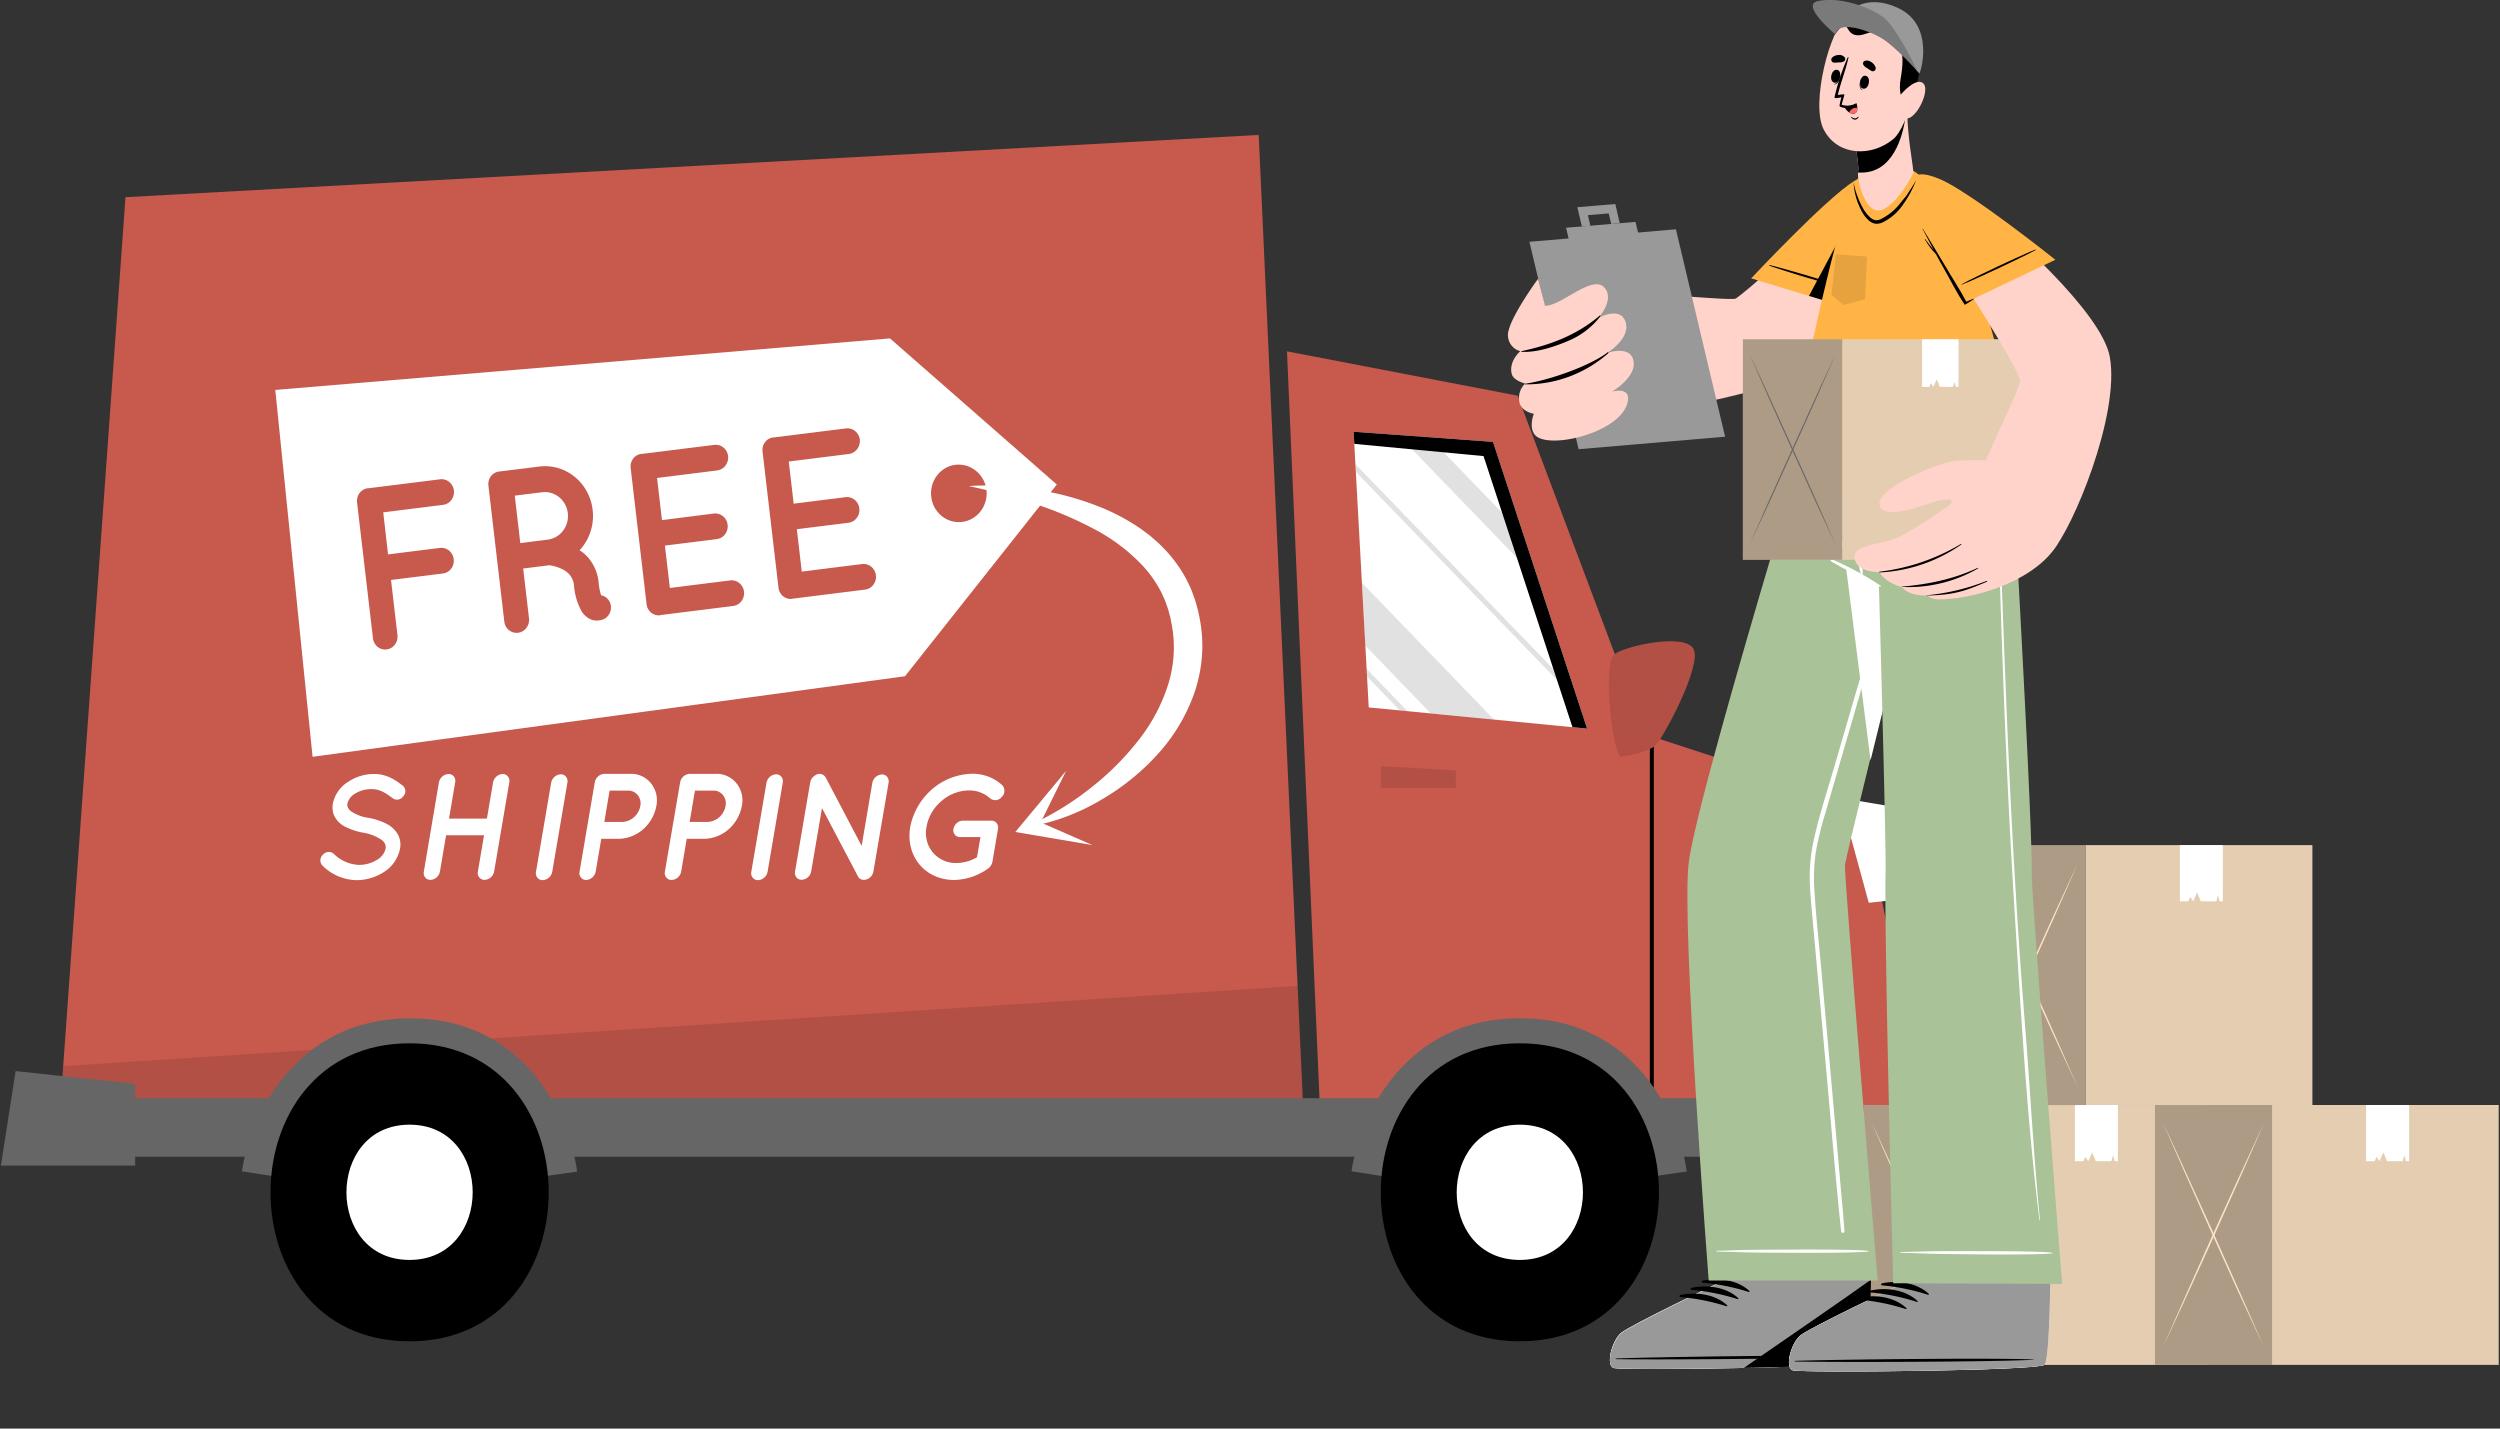 <svg width="315" height="180" fill="none" xmlns="http://www.w3.org/2000/svg"><rect width="100%" height="100%" fill="#333333" stroke="none"/><path d="m162.159 44.27 4.19 96.273h76.242l-7.893-39.079-25.406-8.29a4.746 4.746 0 0 1-1.756-1.135 4.965 4.965 0 0 1-1.127-1.798l-15.19-40.385-29.06-5.586Z" fill="#C7594D"/><path d="m170.558 54.405 1.902 34.732 27.513 2.669-11.857-36.131-17.558-1.27Z" fill="#fff"/><g opacity=".3" fill="#999"><path d="m171.599 73.432.435 7.922 8.249 8.54 7.963.777-16.647-17.24ZM176.184 54.815l17.643 18.264-1.852-5.663-11.907-12.327-3.884-.274ZM170.783 58.488l.05.959 28.054 29.042-.456-1.378-27.648-28.623ZM172.195 84.277l.05.964 4.129 4.274.971.094-5.15-5.332Z"/></g><path d="m170.558 54.405 17.558 1.27 11.857 36.13-1.842-.18-11.206-34.157-16.282-1.54-.085-1.523ZM208.381 94.034h-.5v45.043h.5V94.034Z" fill="#000"/><path d="m238.052 101.568-6.202-1.037 3.614 13.218 3.193-.347c.342-.037.656-.21.875-.483.22-.273.328-.624.302-.978l-.676-9.151a1.4 1.4 0 0 0-.353-.805 1.315 1.315 0 0 0-.753-.417Z" fill="#fff"/><path d="M203.386 82.469c-1.501 1.31-.145 13.104.911 12.901 1.056-.202 3.324-.647 4.235-1.393.911-.746 6.066-10.29 4.815-12.27-1.252-1.98-8.794-.249-9.961.762Z" fill="#C7594D"/><path opacity=".1" d="M203.386 82.469c-1.501 1.31-.145 13.104.911 12.901 1.056-.202 3.324-.647 4.235-1.393.911-.746 6.066-10.29 4.815-12.27-1.252-1.98-8.794-.249-9.961.762ZM183.436 99.277h-9.445v-2.746l9.445.534v2.212Z" fill="#000"/><path d="M164.242 140.543H7.517L15.81 24.845 158.596 17l5.646 123.543Z" fill="#C7594D"/><path d="M40.696 107.682a.975.975 0 0 1 1.326-.135 4.768 4.768 0 0 0 3.213 1.43 4.298 4.298 0 0 0 2.343-.684 2.208 2.208 0 0 0 1-1.337 1.002 1.002 0 0 0-.054-.596 1.383 1.383 0 0 0-.46-.549 5.893 5.893 0 0 0-2.323-.901h-.04a8.597 8.597 0 0 1-2.178-.726 3.055 3.055 0 0 1-1.436-1.451 2.705 2.705 0 0 1-.145-1.507c.125-.563.36-1.094.69-1.56.329-.465.746-.857 1.227-1.15a5.859 5.859 0 0 1 3.263-.995c1.737 0 2.843.88 3.654 1.492a.895.895 0 0 1 .295.65.92.92 0 0 1-.26.666.958.958 0 0 1-.6.407.937.937 0 0 1-.706-.137c-.816-.612-1.607-1.187-2.698-1.166a3.743 3.743 0 0 0-2.137.611 1.905 1.905 0 0 0-.557.5 1.972 1.972 0 0 0-.33.682.801.801 0 0 0 .056.518c.088.191.223.355.39.476.64.428 1.363.707 2.117.819h.046a8.404 8.404 0 0 1 2.357.782 3.327 3.327 0 0 1 1.501 1.555c.206.507.257 1.068.145 1.606a4.613 4.613 0 0 1-.717 1.652 4.44 4.44 0 0 1-1.284 1.229 6.36 6.36 0 0 1-3.504 1.036 6.231 6.231 0 0 1-4.294-1.87.955.955 0 0 1-.223-.695.973.973 0 0 1 .323-.652ZM56.206 105.246l-.775 4.581a1.308 1.308 0 0 1-.424.733c-.217.189-.49.295-.773.303a.804.804 0 0 1-.659-.308.871.871 0 0 1-.171-.728l1.902-11.265a1.35 1.35 0 0 1 .438-.731 1.27 1.27 0 0 1 .778-.305.801.801 0 0 1 .364.076.831.831 0 0 1 .295.233.868.868 0 0 1 .172.727l-.776 4.581h4.775l.776-4.58c.063-.286.214-.541.431-.728.217-.188.488-.296.77-.309a.81.81 0 0 1 .366.074.84.84 0 0 1 .299.232.877.877 0 0 1 .18.73l-1.916 11.265c-.061.286-.212.543-.43.731a1.253 1.253 0 0 1-.772.305.814.814 0 0 1-.665-.306.877.877 0 0 1-.18-.73l.775-4.581h-4.78ZM68.379 110.899a.834.834 0 0 1-.665-.306.879.879 0 0 1-.181-.73l1.917-11.264c.063-.285.215-.541.432-.728.217-.187.487-.296.77-.309a.812.812 0 0 1 .664.307.876.876 0 0 1 .181.73l-1.917 11.264a1.337 1.337 0 0 1-.43.729 1.262 1.262 0 0 1-.771.307ZM73.029 109.811l1.917-11.27c.063-.284.215-.54.431-.727.218-.187.488-.296.77-.309h3.278a3.13 3.13 0 0 1 1.44.287c.453.21.853.523 1.17.918.316.395.54.86.654 1.36.114.499.116 1.018.005 1.518a5.157 5.157 0 0 1-1.639 2.886 4.848 4.848 0 0 1-3.011 1.218h-2.287l-.701 4.145c-.061.286-.212.544-.43.731a1.254 1.254 0 0 1-.772.306.814.814 0 0 1-.665-.321.875.875 0 0 1-.16-.742Zm6.066-10.197h-2.287l-.661 3.948h2.277a2.353 2.353 0 0 0 1.457-.589c.408-.36.689-.851.796-1.395a1.664 1.664 0 0 0-.004-.733 1.626 1.626 0 0 0-.317-.655 1.558 1.558 0 0 0-.566-.44 1.505 1.505 0 0 0-.695-.136ZM83.78 109.811l1.921-11.27c.064-.284.215-.539.43-.726.216-.187.486-.296.767-.31H90.2c.495-.02.987.08 1.439.289.452.21.851.524 1.167.919.315.394.539.86.653 1.358a3.45 3.45 0 0 1 .004 1.517 5.149 5.149 0 0 1-1.637 2.887 4.844 4.844 0 0 1-3.012 1.217h-2.288l-.7 4.145a1.33 1.33 0 0 1-.428.73 1.258 1.258 0 0 1-.769.307.825.825 0 0 1-.68-.313.897.897 0 0 1-.17-.75Zm6.07-10.197h-2.287l-.665 3.948h2.267a2.353 2.353 0 0 0 1.457-.589c.408-.36.688-.851.795-1.395a1.658 1.658 0 0 0-.313-1.384 1.553 1.553 0 0 0-.561-.442 1.5 1.5 0 0 0-.692-.138ZM95.512 110.899a.815.815 0 0 1-.667-.306.88.88 0 0 1-.184-.73l1.922-11.264c.063-.285.214-.54.43-.727.215-.187.485-.296.766-.31a.812.812 0 0 1 .368.073.838.838 0 0 1 .3.231.877.877 0 0 1 .183.733l-1.917 11.264a1.337 1.337 0 0 1-.431.729 1.262 1.262 0 0 1-.77.307ZM102.078 98.62c.031-.185.099-.361.201-.516.102-.154.235-.285.39-.381a.91.91 0 0 1 .73-.203.894.894 0 0 1 .36.145.939.939 0 0 1 .271.286l4.54 8.632 1.346-7.964c.063-.285.215-.54.432-.728.217-.187.487-.295.769-.308a.812.812 0 0 1 .665.306.88.88 0 0 1 .181.73l-1.917 11.208a1.293 1.293 0 0 1-.424.737 1.217 1.217 0 0 1-.777.299.808.808 0 0 1-.394-.09.847.847 0 0 1-.307-.273 1.137 1.137 0 0 1-.07-.134l-4.504-8.555-1.362 8a1.298 1.298 0 0 1-.425.737 1.228 1.228 0 0 1-.776.3.81.81 0 0 1-.662-.307.882.882 0 0 1-.169-.73l1.902-11.192ZM114.691 104.174a8.474 8.474 0 0 1 2.753-4.734 7.968 7.968 0 0 1 4.995-1.945 5.502 5.502 0 0 1 3.859 1.45 1.07 1.07 0 0 1 .16 1.142 1.037 1.037 0 0 1-.235.325 1.036 1.036 0 0 1-1.457.192 3.92 3.92 0 0 0-2.692-1.01 5.332 5.332 0 0 0-3.469 1.357 5.482 5.482 0 0 0-1.862 3.223c-.115.56-.105 1.14.029 1.695.133.556.387 1.073.742 1.512.373.442.835.793 1.354 1.028.52.235 1.083.347 1.649.33a5.138 5.138 0 0 0 2.583-.726l.44-2.539h-2.573a.807.807 0 0 1-.659-.308.87.87 0 0 1-.171-.728c.056-.289.205-.549.424-.737.218-.189.492-.294.777-.299h3.558a.814.814 0 0 1 .671.302.885.885 0 0 1 .18.734l-.7 4.145c-.023.1-.055.197-.095.29l-.056.114a1.18 1.18 0 0 1-.385.441 7.644 7.644 0 0 1-4.334 1.451c-3.639-.042-6.112-3-5.486-6.705ZM133.16 61.048l-21.022-18.41-77.453 6.493 4.7 46.224 74.645-10.15 19.13-24.157Zm-8.929.311a3.75 3.75 0 0 1-.142 2.09 3.611 3.611 0 0 1-1.235 1.66 3.41 3.41 0 0 1-3.872.143 3.585 3.585 0 0 1-1.346-1.565 3.744 3.744 0 0 1-.286-2.074 3.687 3.687 0 0 1 .871-1.892 3.48 3.48 0 0 1 1.735-1.077 3.448 3.448 0 0 1 2.679.44 3.67 3.67 0 0 1 1.596 2.27v.005Z" fill="#fff"/><path d="M46.992 80.406 44.99 63.307a1.656 1.656 0 0 1 .319-1.186c.126-.166.282-.305.46-.408a1.51 1.51 0 0 1 .577-.193h.08l9.085-1.135c.403-.034.804.095 1.117.36a1.664 1.664 0 0 1 .26 2.232 1.559 1.559 0 0 1-1.002.626l-7.598.953.606 5.3 6.532-.818a1.53 1.53 0 0 1 1.155.335 1.665 1.665 0 0 1 .266 2.279 1.557 1.557 0 0 1-1.046.609l-6.532.813.811 6.964c.047.428-.073.857-.332 1.193a1.553 1.553 0 0 1-1.05.6 1.495 1.495 0 0 1-1.139-.345 1.59 1.59 0 0 1-.387-.481 1.641 1.641 0 0 1-.18-.599ZM76.832 75.852a1.662 1.662 0 0 1-.254 1.78 1.568 1.568 0 0 1-.491.375 2.54 2.54 0 0 1-.606.166h-.03a1.98 1.98 0 0 1-1.131-.181 2.784 2.784 0 0 1-1.001-.902 7.972 7.972 0 0 1-1.001-3.41 2.526 2.526 0 0 0-.5-1.207 2.696 2.696 0 0 0-.937-.736 5.408 5.408 0 0 0-1.651-.518l-3.309.415.736 6.3c.044.428-.077.856-.337 1.192-.26.336-.637.552-1.05.601a1.5 1.5 0 0 1-1.144-.331 1.592 1.592 0 0 1-.394-.476 1.646 1.646 0 0 1-.188-.597l-2.002-17.125a1.64 1.64 0 0 1 .313-1.19c.127-.167.284-.305.464-.408.179-.103.376-.167.58-.19h.03l5.004-.621a5.866 5.866 0 0 1 3.598.694 6.161 6.161 0 0 1 2.55 2.718 6.448 6.448 0 0 1 .567 3.743 6.34 6.34 0 0 1-1.624 3.394c.418.252.793.572 1.11.949a5.63 5.63 0 0 1 1.287 3.02c.04.576.146 1.145.315 1.695.234.044.455.143.645.29.19.148.345.34.451.56Zm-5.285-11.177a3.09 3.09 0 0 0-.348-1.124 2.99 2.99 0 0 0-.739-.899c-.3-.247-.645-.43-1.015-.537a2.82 2.82 0 0 0-1.136-.093l-3.449.43.696 5.98 3.448-.436a2.875 2.875 0 0 0 1.935-1.116 3.075 3.075 0 0 0 .608-2.205ZM81.467 76.1l-2.002-17.124a1.64 1.64 0 0 1 .312-1.19c.126-.166.283-.305.461-.407.179-.103.376-.168.579-.191h.11l9.084-1.135c.408-.047.818.074 1.14.337.324.262.534.646.587 1.067.047.425-.068.852-.32 1.191a1.576 1.576 0 0 1-1.032.623l-7.597.953.62 5.311 6.527-.829a1.53 1.53 0 0 1 1.155.335c.328.266.54.655.59 1.082.049.428-.067.858-.324 1.197a1.557 1.557 0 0 1-1.046.61l-6.531.813.62 5.342 7.598-.954a1.517 1.517 0 0 1 1.156.335c.162.132.297.295.398.48a1.665 1.665 0 0 1-.133 1.799 1.585 1.585 0 0 1-.464.412c-.18.105-.377.172-.582.197l-9.079 1.135h-.06l-.025.031a1.49 1.49 0 0 1-1.162-.327 1.58 1.58 0 0 1-.397-.485 1.634 1.634 0 0 1-.183-.608ZM98.084 74.002l-2.002-17.1a1.642 1.642 0 0 1 .314-1.19c.126-.166.284-.305.463-.407.179-.103.376-.167.58-.19h.085l9.079-1.135c.409-.048.82.072 1.144.335.324.263.535.647.588 1.07.045.425-.071.852-.324 1.19a1.58 1.58 0 0 1-1.033.623l-7.593.954.616 5.31 6.532-.818a1.519 1.519 0 0 1 1.155.335c.162.131.298.294.399.48a1.67 1.67 0 0 1-.133 1.798 1.587 1.587 0 0 1-.464.413c-.18.104-.377.171-.582.197l-6.507.813.621 5.342 7.598-.953c.413-.051.828.069 1.156.335a1.662 1.662 0 0 1 .265 2.279 1.557 1.557 0 0 1-1.046.609l-9.084 1.135h-.06l-.025.03a1.502 1.502 0 0 1-1.17-.343 1.595 1.595 0 0 1-.396-.496 1.648 1.648 0 0 1-.176-.616Z" fill="#C7594D"/><path d="M122.049 61.245a31.931 31.931 0 0 1 4.284 0c1.436.077 2.868.23 4.289.456a36.87 36.87 0 0 1 8.419 2.357 26.615 26.615 0 0 1 4.004 2.11c.646.404 1.261.87 1.872 1.341l.886.767c.29.26.56.55.841.824a17.209 17.209 0 0 1 2.838 3.886l.535 1.104c.155.378.29.772.436 1.155.137.38.255.768.355 1.161l.16.58.12.591c.343 1.59.469 3.223.376 4.85a18.862 18.862 0 0 1-.931 4.757 22.588 22.588 0 0 1-4.78 7.974 29.724 29.724 0 0 1-6.952 5.591 27.021 27.021 0 0 1-8.079 3.212l-.115-.388a36.989 36.989 0 0 0 7.108-4.518 34.675 34.675 0 0 0 5.81-5.882 21.996 21.996 0 0 0 3.714-7.093c.756-2.504.87-5.168.331-7.73l-.091-.483-.13-.471a8.7 8.7 0 0 0-.275-.938c-.11-.296-.21-.601-.325-.897l-.396-.87a15.12 15.12 0 0 0-2.157-3.176 23.153 23.153 0 0 0-6.326-4.85 47.071 47.071 0 0 0-7.638-3.228 75.054 75.054 0 0 0-8.183-2.192Z" fill="#fff"/><path d="m134.346 97.106-3.223 6.524 6.521 2.85-9.714-1.648 6.416-7.726Z" fill="#fff"/><path opacity=".1" d="M164.242 140.538H7.517l.445-6.208 155.539-10.109.741 16.317Z" fill="#000"/><path d="M6.726 145.745h239.359v-7.373H6.726v7.373Z" fill="#666"/><path d="m251.065 134.828-23.874 1.518v10.518h25.656l-1.782-12.036Z" fill="#C7594D"/><path d="M17.032 146.864v-10.295l-15.066-1.612-1.852 11.907h16.918ZM35.44 148.346l-4.955-.751c.946-6.669 6.592-19.286 21.212-19.286 14.62 0 20.156 12.638 21.021 19.317l-4.96.694 2.503-.347-2.503.353c-.08-.607-2.182-14.835-16.066-14.835-13.99 0-16.166 14.249-16.252 14.855Z" fill="#666"/><path d="M51.602 131.455c-23.339 0-23.374 37.55 0 37.55s23.379-37.55 0-37.55Z" fill="#000"/><path d="M51.602 141.709c-10.59 0-10.611 17.042 0 17.042 10.61 0 10.61-17.042 0-17.042Z" fill="#fff"/><path d="m175.243 148.357-4.95-.778c.941-6.668 6.586-19.285 21.211-19.285 14.625 0 20.151 12.638 21.022 19.317l-4.97.709 2.502-.347-2.502.353c-.085-.607-2.188-14.835-16.067-14.835s-16.156 14.259-16.246 14.866Z" fill="#666"/><path d="M191.494 131.455c-23.339 0-23.374 37.55 0 37.55s23.379-37.55 0-37.55Z" fill="#000"/><path d="M191.494 141.709c-10.59 0-10.611 17.042 0 17.042s10.611-17.042 0-17.042Z" fill="#fff"/><path d="M278.14 139.233h-28.558v32.744h28.558v-32.744Z" fill="#FEE3C5"/><path opacity=".1" d="M278.14 139.233h-28.558v32.744h28.558v-32.744Z" fill="#000"/><path d="M234.834 171.977h14.748v-32.744h-14.748v32.744Z" fill="#FEE3C5"/><path opacity=".32" d="M234.834 171.977h14.748v-32.744h-14.748v32.744Z" fill="#000"/><path d="M261.437 146.308h1.062l.26-.543.362.543.493-1.121.466 1.121h1.944l.222-.745.212.745h.395v-7.075h-5.416v7.075Z" fill="#fff"/><path d="M235.852 169.723c1.083-2.333 2.167-4.669 3.25-7.009l3.201-7.042 3.152-7.048a567.088 567.088 0 0 0 3.108-7.109 5910.875 5910.875 0 0 0-3.249 7.008l-3.201 7.042-3.152 7.076a727.697 727.697 0 0 0-3.109 7.082Z" fill="#FEE3C5"/><path d="M235.852 141.487a794.747 794.747 0 0 0 3.109 7.109l3.157 7.076 3.201 7.042a3153.12 3153.12 0 0 0 3.25 7.009 794.944 794.944 0 0 0-3.109-7.11l-3.157-7.076-3.201-7.042a977.986 977.986 0 0 0-3.25-7.008ZM291.36 106.489h-28.558v32.744h28.558v-32.744Z" fill="#FEE3C5"/><path opacity=".1" d="M291.36 106.489h-28.558v32.744h28.558v-32.744Z" fill="#000"/><path d="M248.06 139.238h14.747v-32.744H248.06v32.744Z" fill="#FEE3C5"/><path opacity=".32" d="M248.06 139.238h14.747v-32.744H248.06v32.744Z" fill="#000"/><path d="M274.663 113.564h1.056l.26-.543.363.543.493-1.121.465 1.121H279.25l.222-.745.206.745h.395v-7.075h-5.41v7.075Z" fill="#fff"/><path d="M249.073 136.979c1.083-2.329 2.166-4.665 3.249-7.009l3.201-7.042 3.179-7.07a743.122 743.122 0 0 0 3.114-7.11 2484.403 2484.403 0 0 0-3.249 7.003l-3.201 7.042-3.163 7.076a504.081 504.081 0 0 0-3.13 7.11Z" fill="#FEE3C5"/><path d="M249.073 108.748a1088.7 1088.7 0 0 0 3.108 7.11l3.158 7.07 3.201 7.042c1.083 2.344 2.166 4.68 3.249 7.009a892.356 892.356 0 0 0-3.114-7.11l-3.157-7.076-3.201-7.042a536.313 536.313 0 0 0-3.244-7.003ZM314.833 139.233h-28.558v32.744h28.558v-32.744Z" fill="#FEE3C5"/><path opacity=".1" d="M314.833 139.233h-28.558v32.744h28.558v-32.744Z" fill="#000"/><path d="M271.527 171.977h14.748v-32.744h-14.748v32.744Z" fill="#FEE3C5"/><path opacity=".32" d="M271.527 171.977h14.748v-32.744h-14.748v32.744Z" fill="#000"/><path d="M298.13 146.308h1.062l.26-.543.362.543.493-1.121.466 1.121H302.723l.216-.745.212.745h.395v-7.075h-5.416v7.075Z" fill="#fff"/><path d="M272.545 169.723c1.083-2.333 2.167-4.669 3.25-7.009l3.201-7.042 3.152-7.048a567.088 567.088 0 0 0 3.108-7.109 5910.875 5910.875 0 0 0-3.249 7.008l-3.201 7.042-3.152 7.076a727.697 727.697 0 0 0-3.109 7.082Z" fill="#FEE3C5"/><path d="M272.545 141.487a794.747 794.747 0 0 0 3.109 7.109l3.157 7.076 3.18 7.042c1.083 2.344 2.166 4.68 3.249 7.009a767.109 767.109 0 0 0-3.109-7.11l-3.157-7.076-3.201-7.042a584.647 584.647 0 0 0-3.228-7.008Z" fill="#FEE3C5"/><path d="M203.319 172.363c1.039.343 30.605-.05 31.721-.807.428-.28.623-4.743.709-10.143v-.168c0-1.121.033-2.243.038-3.42v-.482l-1.435-15.879-19.779.208 1.95 15.699v.622l.119 3.258v.336s-11.254 5.388-12.397 6.358c-1.143.97-1.961 4.076-.926 4.418Z" fill="#FFD3C9"/><path d="M203.319 172.364c1.039.342 30.605-.051 31.721-.808.428-.28.623-4.743.709-10.143v-.168c0-1.121.033-2.243.038-3.42v-.482l-19.264.056v.622l.119 3.258v.336s-11.254 5.388-12.397 6.358c-1.143.97-1.961 4.048-.926 4.391Z" fill="#fff"/><path d="M203.319 172.358c.541.179 8.562.162 16.415 0 1.576-.028 3.147-.067 4.647-.112 5.595-.157 10.226-.398 10.653-.684.428-.286.618-4.62.704-9.919v-.398l-19.053.039v.337s-11.249 5.388-12.392 6.352c-1.142.965-2.014 4.043-.974 4.385Z" fill="#999"/><path d="M203.638 171.169c4.983-.19 25.098-.488 30.037-.286.038 0 .038.028 0 .034-4.934.303-25.049.426-30.037.336-.103 0-.103-.078 0-.084ZM214.551 161.363c1.955-.404 4.333-.123 5.877 1.301.054.056 0 .14-.087.123a26.752 26.752 0 0 0-5.779-1.166.113.113 0 0 1-.048-.008.12.12 0 0 1-.07-.067.136.136 0 0 1-.012-.049.118.118 0 0 1 .008-.049.116.116 0 0 1 .025-.043.114.114 0 0 1 .039-.03.13.13 0 0 1 .047-.012ZM213.143 162.266c1.961-.404 4.333-.124 5.876 1.3.06.056.001.141-.081.124a26.846 26.846 0 0 0-5.784-1.167.122.122 0 0 1-.09-.033.133.133 0 0 1-.007-.183.12.12 0 0 1 .086-.041ZM211.74 163.168c1.956-.403 4.36-.123 5.877 1.301.059.056 0 .14-.082.118a27.104 27.104 0 0 0-5.784-1.161.115.115 0 0 1-.089-.034.13.13 0 0 1-.008-.182.125.125 0 0 1 .086-.042Z" fill="#000"/><path d="M219.734 172.352c1.576-.028 3.147-.067 4.647-.112 5.595-.157 10.226-.398 10.653-.684.428-.286.618-4.62.705-9.918v-.398c-2.622 1.895-11.824 8.236-16.005 11.112Z" fill="#000"/><path d="M215.293 161.346h21.296s-4.29-51.482-4.122-52.385c.212-1.149 1.473-6.358 3.142-13.17.541-2.13 1.083-4.413 1.679-6.785 1.586-6.403 3.341-13.4 4.874-19.495l4.083-16.203h-18.067s-2.102 6.902-4.75 15.884c-4.333 14.578-10.09 34.678-10.659 39.562-.926 7.872 2.524 52.592 2.524 52.592Z" fill="#A9C297"/><path d="M216.317 157.595c3.249-.067 2.318-.095 5.573-.129 1.587 0 12.05-.106 13.54.146a.03.03 0 0 1 .023.01.034.034 0 0 1 .009.024.033.033 0 0 1-.009.023.03.03 0 0 1-.023.01c-1.484.258-11.948.163-13.54.146-3.25-.034-2.318-.062-5.573-.129-.06-.011-.06-.101 0-.101ZM228.541 105.816c.698-3.185 1.744-6.308 2.648-9.437a7598.376 7598.376 0 0 1 8.379-28.595c.476-1.603.955-3.205 1.435-4.805.476-1.564 1.013-3.117 1.44-4.693.174-.644.271-.291.049.528-.449 1.642-.893 3.29-1.354 4.928l-2.773 9.75a3184.551 3184.551 0 0 1-5.584 19.36l-2.816 9.701a40.879 40.879 0 0 0-1.154 4.693 22.584 22.584 0 0 0-.189 5.018c.206 3.364.585 6.728.883 10.092.298 3.364.606 6.728.904 10.092.6 6.729 1.195 13.44 1.787 20.135.071.852.147 1.682.206 2.551 0 .286-.395.263-.422 0-.704-6.633-1.24-13.289-1.842-19.933-.601-6.644-1.197-13.226-1.792-19.842-.152-1.682-.32-3.32-.325-4.99.01-1.533.184-3.06.52-4.553Z" fill="#fff"/><path d="M230.306 53.308a25032.58 25032.58 0 0 0 5.384 42.494c4.056-16.546 10.615-42.494 10.615-42.494h-15.999Z" fill="#fff"/><path d="M225.876 172.655c1.034.353 30.6.067 31.721-.684.428-.28.639-4.743.748-10.143v-.168c0-1.121.043-2.243.048-3.42v-.477c.071-7.793-.471-15.878-.471-15.878l-19.329.129.541 15.732v.623l.109 3.257v.331s-11.271 5.349-12.419 6.313c-1.148.965-1.982 4.043-.948 4.385Z" fill="#FFD3C9"/><path d="M225.876 172.655c1.034.353 30.6.067 31.721-.684.428-.28.639-4.743.748-10.143v-.168c0-1.121.043-2.243.048-3.42v-.477h-19.259v.623l.109 3.257v.331s-11.271 5.349-12.419 6.313c-1.148.965-1.982 4.026-.948 4.368Z" fill="#fff"/><path d="M225.876 172.655c1.034.353 30.6.067 31.721-.684.428-.28.639-4.743.748-10.143v-.168l-19.075-.034v.331s-11.271 5.349-12.419 6.314c-1.148.964-2.009 4.042-.975 4.384Z" fill="#999"/><path d="M226.206 171.466c4.983-.173 25.098-.392 30.032-.173.043 0 .043.028 0 .033-4.934.286-25.049.331-30.032.225-.108 0-.113-.079 0-.085ZM237.147 161.699c1.955-.398 4.332-.106 5.871 1.323.054.057 0 .141-.087.124a26.407 26.407 0 0 0-5.774-1.189.133.133 0 0 1-.048-.007.122.122 0 0 1-.041-.027.128.128 0 0 1-.033-.139.116.116 0 0 1 .025-.043.14.14 0 0 1 .039-.03.13.13 0 0 1 .048-.012ZM235.738 162.596c1.956-.398 4.333-.106 5.871 1.324.06.056 0 .14-.081.123a26.521 26.521 0 0 0-5.779-1.189.115.115 0 0 1-.089-.034.13.13 0 0 1-.008-.182.125.125 0 0 1 .086-.042ZM234.33 163.493c1.955-.398 4.333-.106 5.871 1.324.06.056 0 .14-.081.123a26.42 26.42 0 0 0-5.79-1.177.131.131 0 0 1-.092-.04.137.137 0 0 1 0-.19.131.131 0 0 1 .092-.04Z" fill="#000"/><path d="M228.616 53.308s.412 8.937 2.389 16.018c.162.561.33 1.161.541 1.716a31.534 31.534 0 0 1 5.2 2.764s.206 7.194.417 15.212c.227 8.97.471 18.968.417 21.087-.179 7.939.958 51.583.958 51.583l21.291.09s-3.851-48.735-3.824-51.639c.043-4.676-1.029-25.326-1.858-40.37-.503-9.279-.92-16.433-.92-16.433l-24.611-.028Z" fill="#A9C297"/><path d="M239.475 157.752c3.25-.056 2.318-.09 5.573-.106 1.593 0 12.051-.057 13.54.201.009 0 .017.004.023.01.006.007.01.015.01.024a.037.037 0 0 1-.01.024.033.033 0 0 1-.023.01c-1.489.252-11.947.112-13.54.089-3.249-.05-2.318-.073-5.573-.157a.05.05 0 0 1-.032-.047.05.05 0 0 1 .032-.048ZM251.661 56.492c.39 12.296.807 24.592 1.338 36.882s1.251 24.67 2.248 36.961c.541 6.874 1.083 16.545 1.798 23.403 0 .044-.065.061-.071 0-1.549-12.195-2.41-27.278-3.173-39.551-.764-12.274-1.279-24.564-1.685-36.854-.227-6.953-.401-13.91-.606-20.863-.017-.084.151-.079.151.022ZM230.864 70.498a38.544 38.544 0 0 1 6.088 3.297.074.074 0 0 1-.014.131.067.067 0 0 1-.051-.002c-2.053-1.032-4.149-2.024-6.148-3.174a.14.14 0 0 1-.067-.082.14.14 0 0 1 .008-.108.136.136 0 0 1 .184-.062Z" fill="#fff"/><path d="M229.635 59.918c.184 1.026.422 2.041.639 3.062.216 1.02.346 1.928.59 2.876.201.913.65 1.748 1.295 2.405.362.353.763.662 1.148.981l.65.51c0-.134-.049-.274-.076-.414-.065-.387-.13-.774-.19-1.167-.141-.863-.276-1.727-.401-2.59-.254-1.682-.482-3.42-.828-5.102a.05.05 0 0 1 .02-.028.051.051 0 0 1 .063 0 .061.061 0 0 1 .02.028c.411 1.682.861 3.32 1.218 5.001.174.824.796 4.9.829 5.186.032.286.049.6.06.898.037.303.037.61 0 .914a.082.082 0 0 1-.026.032.072.072 0 0 1-.039.012.072.072 0 0 1-.04-.012.072.072 0 0 1-.025-.032 3.487 3.487 0 0 1-.25-.886c-.075-.292-.135-.561-.189-.88 0-.107-.033-.22-.043-.326-.39-.247-.753-.56-1.116-.84-.363-.281-.785-.562-1.154-.898a4.57 4.57 0 0 1-1.413-2.288 17.213 17.213 0 0 1-.466-2.926c-.125-1.161-.217-2.322-.374-3.477-.011-.078.087-.106.098-.039Z" fill="#fff"/><path d="M236.686 27.13c-.958 3.862-4.771 12.682-11.178 19.96-2.475 2.803-22.07 5.78-24.139 5.17-1.452-.433-5.698-13.407-4.333-14.495 2.594-2.046 20.976.331 21.702-.162 1.115-.757 8.389-6.885 12.922-12.475 3.331-4.077 6.619-4.43 5.026 2.001Z" fill="#FFD3C9"/><path d="m232.5 38.68-11.85-3.606s9.44-10.092 12.998-12.279c4.035-2.433 4.333.236 3.25 4.693-1.084 4.457-4.398 11.191-4.398 11.191Z" fill="#FFB445"/><path d="M222.957 33.403c.428.056 4.138 1.122 4.939 1.368.802.247 4.089 1.24 4.874 1.565a.037.037 0 0 1 .015.012.039.039 0 0 1 .005.019.04.04 0 0 1-.005.018.037.037 0 0 1-.015.012c-.85-.162-4.164-1.149-4.988-1.384-.823-.236-4.468-1.374-4.874-1.554-.027-.016-.005-.061.049-.056Z" fill="#000"/><path d="m227.929 37.283 4.571 1.39s3.336-6.728 4.435-11.213c.802-3.258.845-5.562-.763-5.607l-8.243 15.43Z" fill="#000"/><path d="m255.182 62.183-30.73-.151c0 .628 6.667-35.559 9.878-39.893.688-.93 5.384-2.102 7.501-.056 9.289 8.949 13.351 40.504 13.351 40.1Z" fill="#FFB445"/><path opacity=".1" d="m231.319 32.046 3.927.28-.239 5.367-2.697.74-1.543-1.267.552-5.12Z" fill="#000"/><path d="M236.388 26.484c1.463.365 3.624-2.506 4.68-4.67.07-.146-.195-1.682-.434-3.544-.135-1.121-.265-2.4-.303-3.566 0-.24-7.003 2.019-7.003 2.019.451 1.443.727 2.938.824 4.452a2.29 2.29 0 0 1-.033.482v.078c-.119.914.704 4.357 2.269 4.75Z" fill="#FFD3C9"/><path d="M234.119 21.657v.078c.242.02.484.02.726 0 4.148-.235 5.075-5.657 5.242-7.03-1.251.23-6.753 2.007-6.753 2.007.45 1.443.728 2.938.828 4.451.001.166-.013.331-.043.494Z" fill="#000"/><path d="M241.642 5.963c.596 2.641-1.208 10.025-3.093 11.567-2.708 2.243-6.965 2.176-8.741-1.166-1.722-3.24.791-12.817 2.876-14.196 3.065-2.03 8.075-.101 8.958 3.795Z" fill="#FFD3C9"/><path d="M234.482 9.95s.033.033.027.056c-.135.493-.206 1.082.19 1.357v.028c-.526-.213-.417-.993-.217-1.441Z" fill="#000"/><path d="M235.04 9.54c.785.14.46 1.761-.266 1.632-.725-.129-.395-1.744.266-1.631ZM231.872 9.434s-.044 0-.049.034c-.087.51-.266 1.07-.737 1.121v.028c.536.079.78-.69.786-1.183Z" fill="#000"/><path d="M231.541 8.817c-.769-.23-1.154 1.38-.439 1.587.715.207 1.062-1.39.439-1.587ZM235.803 8.935a5.979 5.979 0 0 1-.541-.353 1.097 1.097 0 0 1-.509-.471.375.375 0 0 1 .003-.225.358.358 0 0 1 .132-.179.836.836 0 0 1 .85.09c.272.146.481.392.585.69a.383.383 0 0 1-.111.408.355.355 0 0 1-.409.04ZM231.081 7.892c.219.003.438-.008.655-.034.234.02.468-.038.666-.168a.36.36 0 0 0 .06-.42.845.845 0 0 0-.349-.279.812.812 0 0 0-.436-.058c-.305 0-.599.113-.829.32a.388.388 0 0 0-.082.397.377.377 0 0 0 .123.169.355.355 0 0 0 .192.073ZM234.146 14.71c-.141.09-.287.23-.466.207a1.302 1.302 0 0 1-.498-.24c-.032 0 0 0 0 0 .048.11.124.206.219.277a.65.65 0 0 0 .323.126.53.53 0 0 0 .286-.108.555.555 0 0 0 .185-.25.026.026 0 0 0-.007-.015.03.03 0 0 0-.014-.008.024.024 0 0 0-.015.001.028.028 0 0 0-.013.01Z" fill="#000"/><path d="M233.935 13.095c-.163.174-.358.31-.575.4-.216.092-.448.135-.682.127a1.976 1.976 0 0 1-.595-.1.684.684 0 0 1-.114-.034l-.103-.045a.125.125 0 0 1-.076-.129.213.213 0 0 1 0-.05v-.04c.071-.392.222-.97.222-.97-.151.04-.91.213-.861 0a27.303 27.303 0 0 1 1.674-5.046.047.047 0 0 1 .078.004c.006.009.009.02.008.03-.352 1.603-.975 3.134-1.354 4.737.272-.065.551-.092.829-.078.049.028-.314 1.121-.336 1.295a2.25 2.25 0 0 0 1.82-.185c.07.011.103.05.065.084Z" fill="#000"/><path d="M232.343 13.376c.149.319.374.593.655.796.161.107.35.16.542.151.406-.028.492-.392.482-.723a2.362 2.362 0 0 0-.076-.516 2.53 2.53 0 0 1-1.603.292Z" fill="#000"/><path d="M232.998 14.172c.161.107.35.16.542.151.406-.028.493-.392.482-.723a.91.91 0 0 0-.608.101.956.956 0 0 0-.416.47Z" fill="#FF6868"/><path d="M231.157 4.41c.395-.56.828-1.16 1.224-1.205.395-.045.455.936 1.283 1.177 1.121.32 1.89-.645 3.504-.42 2.318.32 2.936 2.512 2.324 5.881-.542 3.011 1.153 3.662 1.153 3.662s2.367-6.387 1.002-8.971c-1.365-2.585-5.307-4.419-8.497-2.916-1.165.555-1.993 2.792-1.993 2.792Z" fill="#000"/><path d="M239.416 12.013s1.831-2.243 2.838-1.57c1.007.673-.509 4.088-1.793 4.452a1.225 1.225 0 0 1-.987-.07 1.272 1.272 0 0 1-.395-.324 1.334 1.334 0 0 1-.243-.458l.58-2.03Z" fill="#FFD3C9"/><path d="M231.622 2.958c.704-.034 4.441.836 5.99 1.929 1.549 1.093 4.073 4.21 4.203 4.373.13.163 2.107-6.094-2.708-8.276-5.21-2.377-7.485 1.974-7.485 1.974Z" fill="#999"/><path d="M241.593 8.94s-2.47-5.203-4.121-6.61C235.82.923 231.796-.473 229.023.155c-2.167.51 2.204 4.143 2.204 4.143a1.45 1.45 0 0 1 .384-.537c.166-.146.363-.25.575-.304 1.343-.263 3.634.606 4.874 1.346 1.603.93 4.533 4.138 4.533 4.138Z" fill="#999"/><path opacity=".2" d="M241.593 8.94s-2.47-5.203-4.121-6.61C235.82.923 231.796-.473 229.023.155c-2.167.51 2.204 4.143 2.204 4.143a1.45 1.45 0 0 1 .384-.537c.166-.146.363-.25.575-.304 1.343-.263 3.634.606 4.874 1.346 1.603.93 4.533 4.138 4.533 4.138Z" fill="#000"/><path d="M256.357 42.744h-24.236v27.788h24.236V42.744Z" fill="#FEE3C5"/><path opacity=".1" d="M256.357 42.744h-24.236v27.788h24.236V42.744Z" fill="#000"/><path d="M219.599 70.532h12.516V42.744h-12.516v27.788Z" fill="#FEE3C5"/><path opacity=".32" d="M219.599 70.532h12.516V42.744h-12.516v27.788Z" fill="#000"/><path d="M242.183 48.75h.894l.222-.466.309.465.417-.953.395.953h1.658l.184-.633.178.633h.336v-6.005h-4.593v6.005Z" fill="#fff"/><path d="M220.465 68.614a633.116 633.116 0 0 0 2.757-5.943l2.708-5.977 2.708-6.005a642.265 642.265 0 0 0 2.638-6.033 694.762 694.762 0 0 0-2.752 5.95l-2.708 5.976-2.708 6.005a632.853 632.853 0 0 0-2.643 6.027Z" fill="#666"/><path d="M220.465 44.656c.874 2.019 1.753 4.03 2.638 6.033l2.708 6.005 2.708 5.977c.91 1.992 1.827 3.973 2.751 5.943a606.556 606.556 0 0 0-2.637-6.033l-2.708-5.999-2.708-5.977a327.503 327.503 0 0 0-2.752-5.949Z" fill="#666"/><path d="M247.421 24.46c5.914 4.604 17.385 14.92 18.414 20.499 1.316 7.322-4.707 21.727-7.279 24.508-1.733 1.878-9.37-5.047-9.83-6.729-.46-1.682 5.746-13.383 5.795-14.723.049-1.34-7.886-13.602-11.33-19.064-4.365-6.868-.775-8.393 4.23-4.49Z" fill="#FFD3C9"/><path d="M245.661 63.703c.541-.65.216-.948-1.23-.656-1.446.291-6.911 2.708-7.582.661-.672-2.046 7.106-5.343 9.543-5.635a38.119 38.119 0 0 1 6.499.113c-1.381.958-4.533 3.605-7.23 5.517Z" fill="#FFD3C9"/><path d="M259.244 68.536c-2.448 4.227-9.549 6.89-14.845 6.992a2.553 2.553 0 0 1-1.625-.505c-2.372.09-3.125-1.043-3.125-1.043-2.237-.622-2.849-1.89-2.849-1.89s-2.789.073-3.114-1.681c-.363-1.952 3.623-1.683 5.903-2.905 5.232-2.831 11.915-8.365 13.329-9.34l6.326 10.372Z" fill="#FFD3C9"/><path d="M247.063 68.547a25.857 25.857 0 0 1-10.247 3.487.046.046 0 0 0-.023.019.05.05 0 0 0-.009.03c0 .01.003.02.009.028a.046.046 0 0 0 .023.019 19.583 19.583 0 0 0 10.291-3.51c.059-.05.032-.112-.044-.073ZM249.17 71.564c-1.554.695-4.295 1.895-9.548 2.354v.034a17.504 17.504 0 0 0 9.581-2.31c.092-.05.07-.123-.033-.078ZM250.275 73.212a27.564 27.564 0 0 1-7.512 1.794v.034c3.455-.084 4.696-.516 7.582-1.738.076-.045.033-.135-.07-.09Z" fill="#000"/><path d="m247.756 38.074 11.222-5.343s-10.756-8.59-14.623-10.194c-4.332-1.805-4.278.886-2.572 5.13 1.706 4.245 5.973 10.407 5.973 10.407Z" fill="#FFB445"/><path d="M256.482 31.44c-.417.124-3.938 1.733-4.696 2.098-.758.364-3.873 1.833-4.625 2.282-.033 0 0 .073 0 .056.817-.286 3.964-1.76 4.744-2.12.78-.358 4.23-2.024 4.582-2.242.049-.073.049-.107-.005-.073Z" fill="#000"/><path d="M248.639 37.642c-.346.135-.883.37-.883.37-.828-1.57-1.819-3.061-2.708-4.586-.888-1.525-1.863-3.084-2.789-4.626h-.038c.477.908.948 1.811 1.43 2.714l-.238-.303c-.282-.364-.574-.718-.84-1.088 0-.028-.07 0-.048.034.233.399.49.782.769 1.15.205.252.422.493.644.728.276.51.542 1.026.845 1.537.894 1.558 1.776 3.364 2.784 4.838 0 0 .764-.448 1.126-.717.038-.006 0-.085-.054-.05Z" fill="#000"/><path d="M217.362 55.023 198.905 56.6l-6.196-26.134 18.457-1.575 6.196 26.133Z" fill="#999"/><path d="m206.752 30.841-8.746.74-.683-2.887 8.752-.735.677 2.882Z" fill="#999"/><path d="m204.088 28.127-1.078.09-.314-1.329-2.622.219.315 1.334-1.073.09-.574-2.422 4.788-.404.558 2.422Z" fill="#999"/><path d="M190.006 42.346c.028.448.195.875.476 1.216.281.342.661.58 1.084.68 0 0-1.506 1.272-1.083 2.887.216.83 1.69 1.2 1.69 1.2a2.493 2.493 0 0 0-.688 1.14 2.563 2.563 0 0 0-.011 1.344c.368 1.12 1.793 1.323 1.793 1.323s-.656 1.57.075 2.59c1.484 2.07 11.087-.18 11.769-4.188.32-1.873-1.998-1.189-1.998-1.189s3.103-1.81 2.708-3.874c-.396-2.064-3.358-.987-3.358-.987s2.995-1.783 2.372-3.88c-.623-2.097-3.428-.56-3.428-.56s1.809-1.997.98-3.488c-1.37-2.462-5.492 1.99-7.712 1.968l-.872-3.409s-3.981 5.422-3.797 7.227Z" fill="#FFD3C9"/><path d="M192.135 48.357c-.038 0 0 .073 0 .073 3.821.041 7.531-1.335 10.458-3.88.097-.09.097-.28 0-.18-2.074 1.649-7.301 3.538-10.458 3.987ZM201.569 39.761c-2.887 2.462-6.239 3.712-9.862 4.486-.049 0-.027.073 0 .078 1.874.118 4.132-.622 5.844-1.356a9.888 9.888 0 0 0 4.089-3.107c.054-.05-.011-.151-.071-.1ZM233.55 22.974a9.96 9.96 0 0 0 .45 1.649c.188.532.42 1.046.693 1.536.256.481.591.912.991 1.273.187.158.408.268.645.32.238.005.474-.049.688-.157a7.16 7.16 0 0 0 2.486-2.075c.178-.213.346-.437.541-.656.195-.219.325-.465.482-.7.157-.236.309-.472.461-.713.151-.241.287-.488.438-.729a13.557 13.557 0 0 1-1.625 3.028 6.649 6.649 0 0 1-2.588 2.27c-.29.137-.609.195-.927.169a1.714 1.714 0 0 1-.834-.426 4.316 4.316 0 0 1-1.023-1.441 8.427 8.427 0 0 1-.878-3.348Z" fill="#000"/></svg>